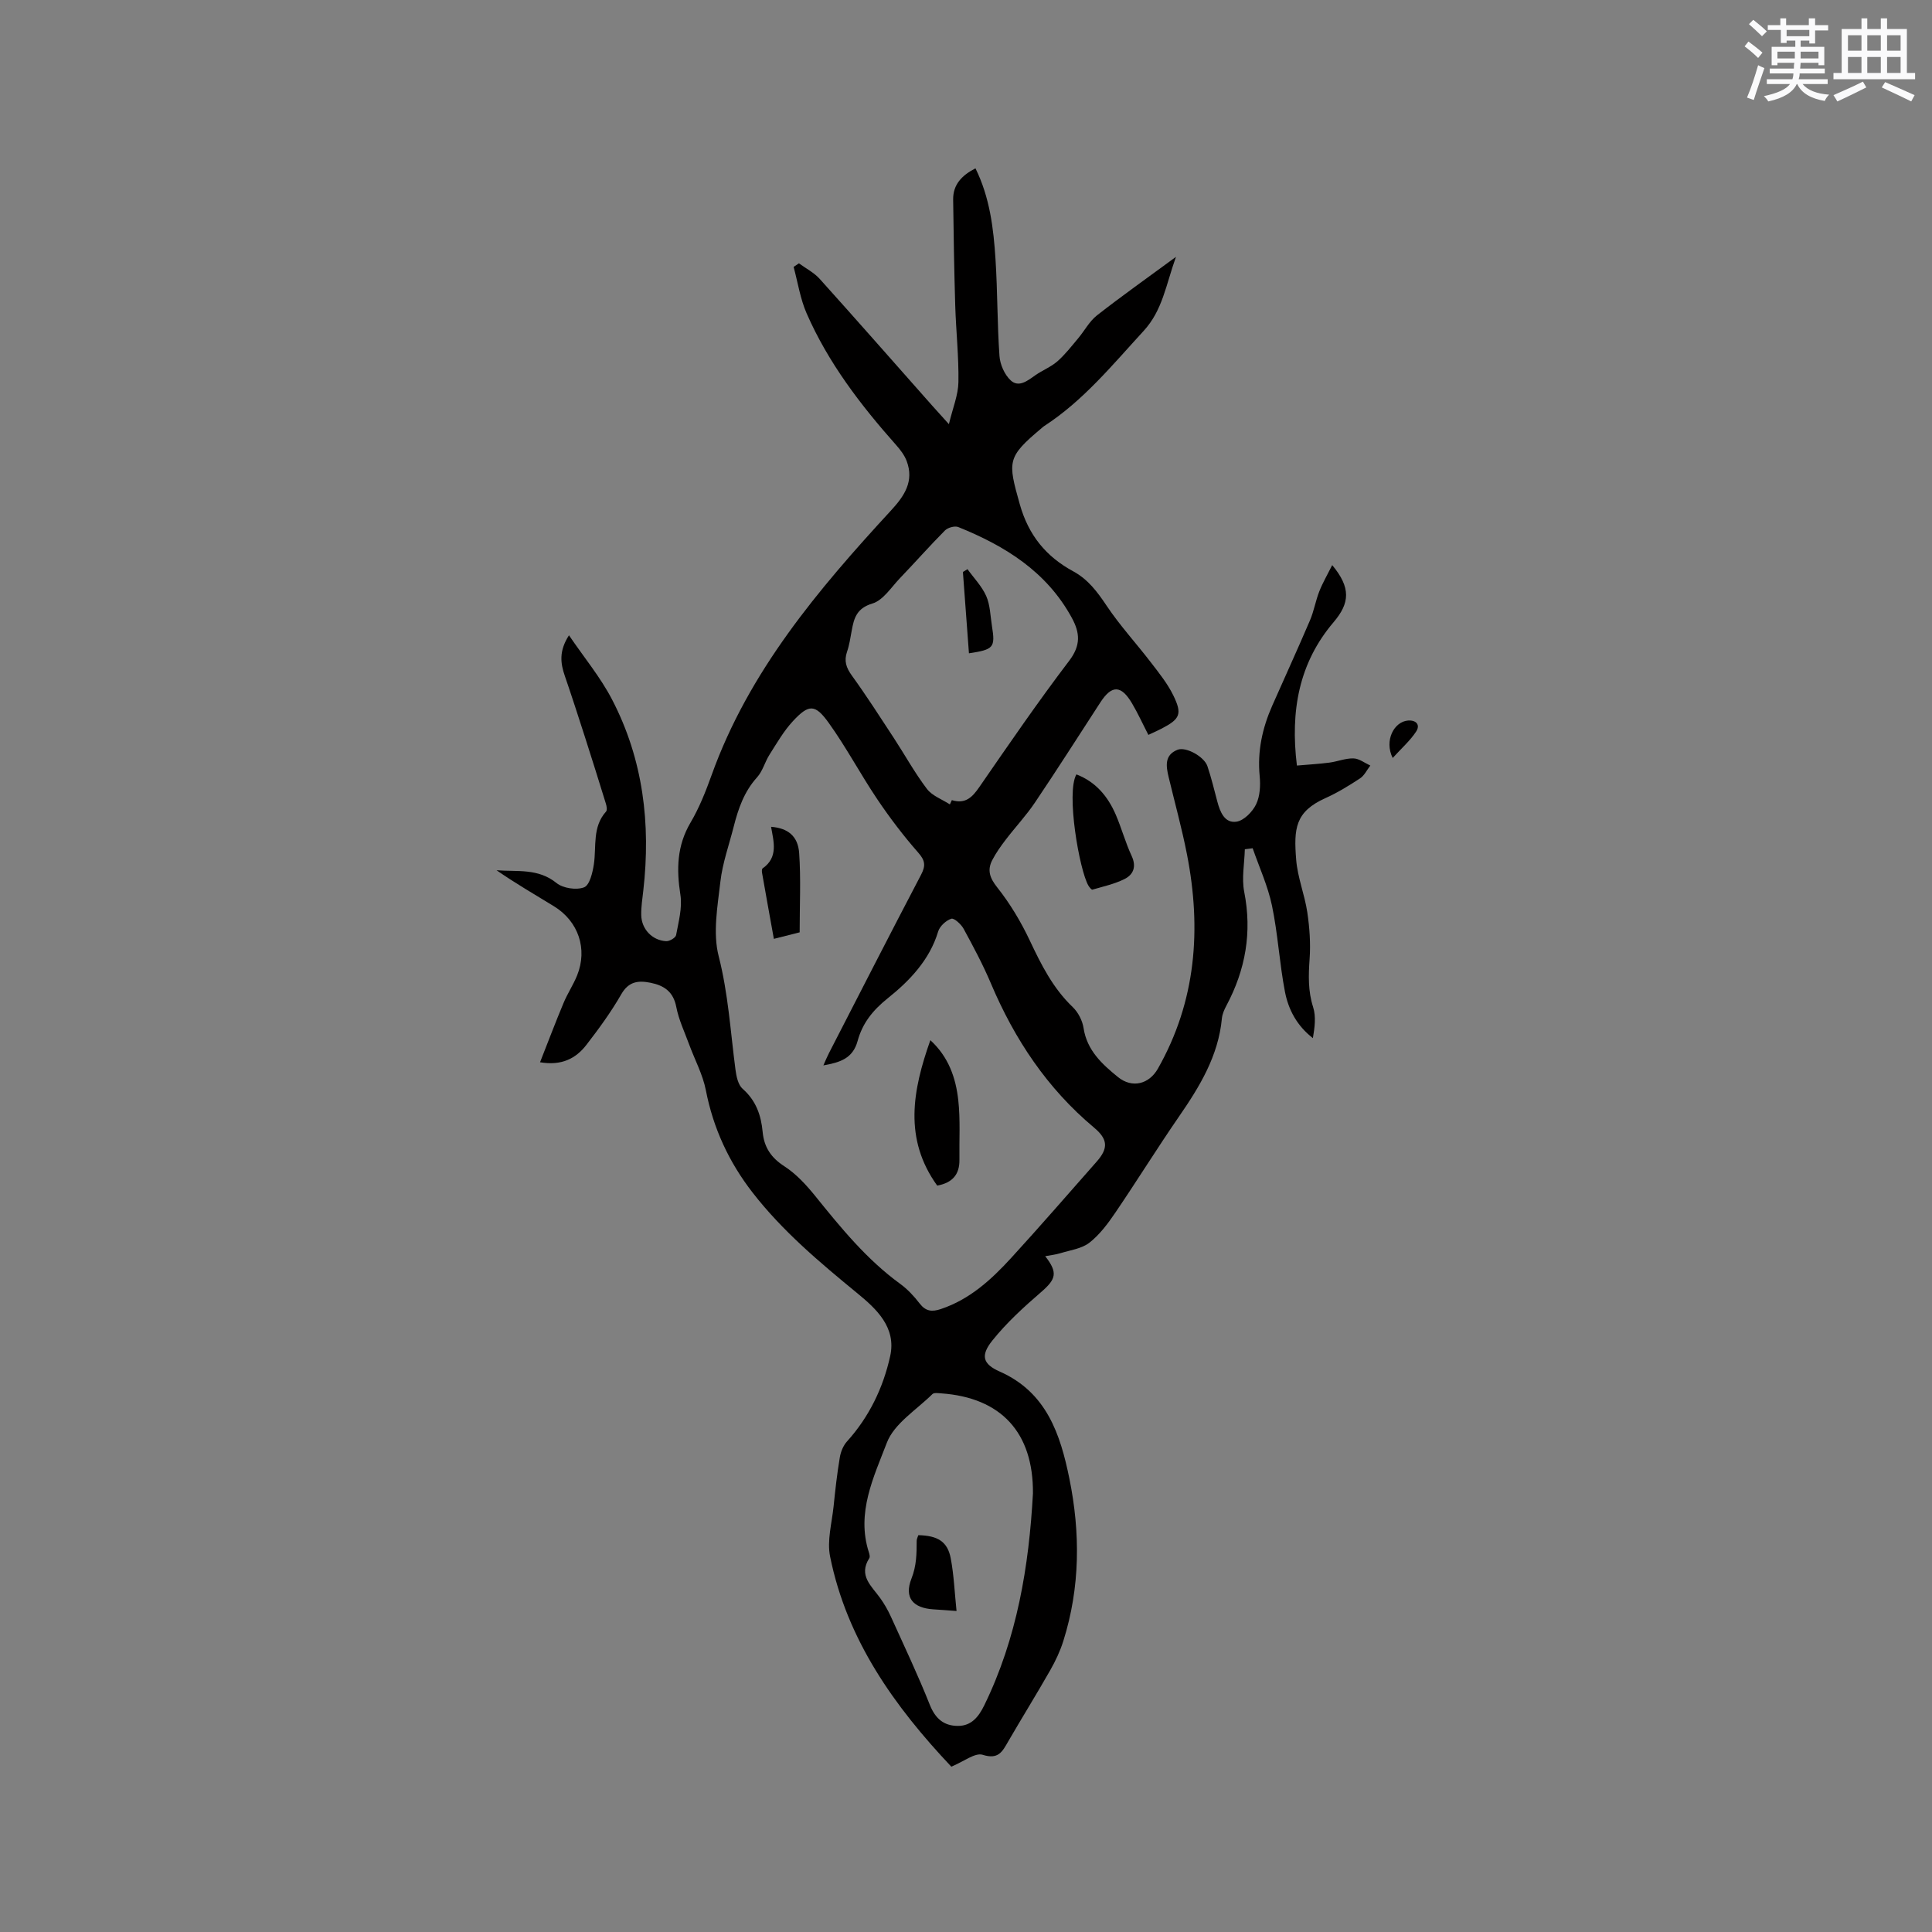 <svg enable-background="new 0 0 400 400" viewBox="0 0 400 400" xmlns="http://www.w3.org/2000/svg"><rect x="0" y="0" width="400" height="400" fill="#808080" stroke="none"/><g fill="#010000"><path d="m196.96 365.77c-11.75-12.44-21.61-26.2-25.1-43.52-.66-3.28.37-6.93.73-10.4.34-3.37.72-6.75 1.28-10.09.19-1.17.71-2.46 1.49-3.32 4.59-5.09 7.48-11.08 8.94-17.66 1.33-5.98-2.91-9.83-6.78-13.01-7.81-6.41-15.5-12.86-21.72-20.88-4.88-6.29-8.13-13.29-9.66-21.17-.64-3.26-2.3-6.32-3.46-9.48-.94-2.57-2.15-5.09-2.66-7.75-.61-3.17-2.51-4.45-5.33-5.02-2.55-.51-4.54-.29-6.08 2.41-2.1 3.66-4.62 7.11-7.21 10.46-2.17 2.8-5.09 4.35-9.59 3.59 1.7-4.31 3.21-8.32 4.87-12.28.81-1.95 2.01-3.74 2.8-5.69 2.22-5.49.28-11.23-4.81-14.34-3.96-2.42-7.97-4.75-11.86-7.44 4.25.33 8.58-.46 12.41 2.64 1.35 1.09 4.11 1.51 5.71.89 1.15-.44 1.77-3.07 2.03-4.81.54-3.7-.35-7.69 2.52-10.88.27-.3.12-1.15-.05-1.67-1.42-4.6-2.86-9.2-4.33-13.78-1.36-4.22-2.72-8.44-4.16-12.63-.9-2.61-1.25-5.14.86-8.41 3.15 4.63 6.54 8.71 8.92 13.3 6.45 12.4 8.04 25.74 6.47 39.54-.19 1.68-.46 3.38-.43 5.06.04 2.92 2.28 5.29 5.18 5.43.69.03 1.94-.71 2.04-1.26.5-2.75 1.31-5.65.89-8.33-.83-5.29-.73-10.16 2.09-14.95 1.82-3.08 3.16-6.48 4.38-9.87 7.7-21.45 22.04-38.38 37.15-54.78 2.75-2.98 4.8-6.03 3.23-10.21-.46-1.23-1.33-2.36-2.22-3.36-7.35-8.28-14.04-17.02-18.5-27.23-1.32-3.02-1.82-6.4-2.69-9.61.37-.25.73-.49 1.1-.74 1.44 1.06 3.12 1.91 4.29 3.21 7.8 8.67 15.5 17.44 23.23 26.17.91 1.03 1.83 2.04 3.53 3.92.81-3.39 1.93-6.04 1.97-8.7.09-5.28-.5-10.58-.66-15.87-.22-7.31-.34-14.62-.43-21.93-.04-3.11 1.8-5.02 4.62-6.47 2.98 6.05 3.74 12.44 4.15 18.84.43 6.66.35 13.35.82 20.01.12 1.76 1.05 3.87 2.32 5.05 1.67 1.55 3.49.08 5.09-1.05 1.47-1.03 3.22-1.71 4.56-2.87 1.6-1.4 2.92-3.12 4.3-4.76 1.33-1.57 2.33-3.53 3.91-4.77 5.08-3.98 10.35-7.7 16.36-12.12-2.1 5.86-2.76 11.05-6.7 15.34-6.46 7.03-12.48 14.44-20.61 19.71-.18.11-.33.27-.49.4-7.2 6.03-7.04 6.85-4.54 15.75 1.81 6.44 5.44 10.85 11.06 13.9 3.1 1.68 5.02 4.28 6.94 7.15 2.75 4.11 6.14 7.79 9.16 11.73 1.67 2.17 3.43 4.36 4.62 6.79 1.91 3.9 1.4 4.91-2.39 6.89-.83.43-1.69.81-2.76 1.31-1.18-2.28-2.17-4.48-3.4-6.55-2.24-3.78-4.18-3.81-6.52-.21-4.51 6.93-8.94 13.91-13.56 20.76-1.82 2.71-4.09 5.12-6.07 7.72-1.02 1.33-2 2.72-2.77 4.2-1.07 2.07-.55 3.67 1.02 5.65 2.66 3.35 4.92 7.13 6.75 11.01 2.37 5.02 4.79 9.86 8.88 13.77 1.13 1.08 2.02 2.81 2.25 4.35.71 4.64 3.85 7.48 7.12 10.14 2.93 2.38 6.43 1.49 8.26-1.72 7.93-13.97 9.05-28.9 6.04-44.33-1.05-5.4-2.53-10.72-3.81-16.07-.54-2.27-.89-4.56 1.85-5.64 1.73-.68 5.51 1.41 6.18 3.39.81 2.4 1.4 4.87 2.05 7.32.57 2.16 1.52 4.54 3.96 4.18 1.54-.22 3.32-2.04 4.07-3.59.82-1.69.93-3.93.74-5.87-.49-5.13.55-9.9 2.59-14.53 2.6-5.9 5.3-11.77 7.83-17.7.82-1.92 1.16-4.05 1.93-6 .7-1.78 1.68-3.45 2.67-5.43 3.9 4.68 3.65 7.86.3 11.8-7.19 8.44-9 18.37-7.61 29.7 2.41-.21 4.58-.33 6.73-.61 1.68-.22 3.34-.92 4.99-.87 1.17.03 2.32.95 3.48 1.48-.7.9-1.22 2.05-2.12 2.65-2.3 1.51-4.67 2.97-7.17 4.09-6.31 2.83-6.57 6.36-6.06 12.77.29 3.65 1.75 7.2 2.3 10.85.47 3.18.71 6.47.48 9.67-.24 3.41-.34 6.65.73 9.99.62 1.95.33 4.2-.05 6.41-3.31-2.55-5.07-5.91-5.78-9.57-1.14-5.91-1.46-11.97-2.69-17.86-.85-4.06-2.63-7.93-4-11.88-.54.07-1.08.14-1.62.21-.08 2.94-.68 5.99-.13 8.81 1.65 8.37.28 16.12-3.68 23.55-.44.82-.85 1.75-.94 2.66-.73 7.79-4.62 14.15-8.93 20.39-4.5 6.53-8.68 13.28-13.14 19.84-1.53 2.25-3.24 4.55-5.35 6.2-1.6 1.25-3.96 1.55-6.01 2.18-.98.3-2.02.41-3.15.62 2.67 3.43 2.26 4.75-.88 7.46-3.58 3.09-7.13 6.33-10.07 10.01-2.48 3.1-1.99 4.86 1.54 6.42 9.71 4.29 12.55 13.02 14.41 22.14 2.29 11.24 2.25 22.55-1.25 33.64-.66 2.1-1.62 4.14-2.71 6.05-2.83 4.97-5.85 9.83-8.72 14.78-1.2 2.08-2.02 3.77-5.27 2.73-1.59-.49-3.94 1.42-6.49 2.46zm-26.49-145.19c.48-1.07.78-1.82 1.15-2.53 6.34-12.33 12.65-24.68 19.08-36.95 1-1.91.83-2.97-.63-4.62-3.05-3.47-5.86-7.18-8.44-11.01-3.48-5.17-6.41-10.73-10.04-15.79-2.84-3.96-4.13-3.91-7.41-.39-1.91 2.05-3.34 4.56-4.86 6.95-.96 1.51-1.41 3.41-2.58 4.7-2.67 2.95-3.89 6.48-4.83 10.19-.96 3.79-2.32 7.54-2.76 11.4-.59 5.12-1.59 10.61-.36 15.42 1.99 7.79 2.45 15.65 3.48 23.49.18 1.4.54 3.16 1.49 3.99 2.78 2.44 3.82 5.5 4.14 8.94.3 3.16 1.74 5.32 4.5 7.1 2.43 1.57 4.52 3.85 6.37 6.13 5.33 6.61 10.67 13.17 17.62 18.22 1.52 1.11 2.86 2.55 4.01 4.05 1.26 1.63 2.54 1.78 4.4 1.15 5.96-1.99 10.41-6.06 14.5-10.52 6.01-6.56 11.84-13.3 17.73-19.97 2.49-2.81 2.35-4.67-.53-7.08-9.68-8.1-16.44-18.26-21.33-29.81-1.64-3.88-3.64-7.63-5.66-11.34-.51-.94-1.98-2.28-2.55-2.09-1.11.37-2.4 1.55-2.73 2.66-1.76 5.9-5.99 10.26-10.37 13.76-3.24 2.59-5.3 5.25-6.3 8.89-1 3.65-3.64 4.44-7.09 5.06zm26.19-54.04c.14-.29.27-.58.41-.88 2.83.87 4.26-.63 5.71-2.74 6.07-8.79 12.12-17.62 18.59-26.12 2.42-3.19 2.24-5.76.54-8.88-5.21-9.57-13.81-14.89-23.51-18.8-.73-.29-2.16.11-2.75.7-3.19 3.21-6.18 6.61-9.32 9.88-1.81 1.89-3.48 4.58-5.71 5.25-3.28.99-3.82 3.05-4.29 5.66-.27 1.46-.48 2.94-.96 4.33-.66 1.91-.17 3.31 1 4.93 3.02 4.18 5.81 8.53 8.64 12.85 2.31 3.53 4.35 7.25 6.89 10.6 1.09 1.45 3.14 2.17 4.76 3.22zm17.2 142.65c.1-12.62-6.61-19.84-19-20.71-.61-.04-1.47-.18-1.81.15-3.3 3.27-7.92 6.09-9.44 10.08-2.72 7.1-6.35 14.49-3.73 22.65.13.39.28.96.1 1.24-2.31 3.61.47 5.77 2.25 8.26.85 1.19 1.6 2.49 2.21 3.83 2.75 6.07 5.61 12.09 8.07 18.28 1.15 2.88 2.93 4.36 5.83 4.36 2.77.01 4.28-1.89 5.42-4.22 6.83-13.95 9.28-28.89 10.1-43.92z"/><path d="m222.86 160.33c3.99 1.53 6.5 4.54 8.14 8.32 1.21 2.81 2.01 5.8 3.3 8.57 1.03 2.23.35 3.86-1.49 4.78-2.07 1.03-4.4 1.54-6.64 2.19-.18.05-.63-.5-.83-.84-1.86-3.19-4.66-19.22-2.48-23.02z"/><path d="m288.34 156.93c-1.8-3.63.31-7.54 3.18-7.75 1.69-.13 2.59.9 1.67 2.29-1.24 1.88-2.99 3.42-4.85 5.46z"/><path d="m194.04 245.47c-6.95-9.66-5.13-19.64-1.42-30.11 3.79 3.47 5.27 7.83 5.78 12.41.45 4.08.18 8.23.24 12.35.04 2.98-1.38 4.75-4.6 5.35z"/><path d="m165.56 193.03c-1.83.46-3.34.85-5.34 1.35-.84-4.65-1.66-9.17-2.45-13.69-.05-.29-.05-.78.12-.9 3.27-2.27 2.3-5.5 1.75-8.61 3.45.27 5.58 1.89 5.82 5.47.37 5.33.1 10.71.1 16.38z"/><path d="m200.31 117.84c1.32 1.84 2.98 3.54 3.88 5.57.82 1.87.85 4.11 1.18 6.19.72 4.48.38 4.88-4.76 5.66-.42-5.62-.84-11.23-1.25-16.84.31-.19.63-.38.95-.58z"/><path d="m198.04 333.54c-2.03-.15-3.4-.26-4.77-.34-4.21-.26-6.13-2.39-4.56-6.37 1.06-2.69 1.07-5.17 1.08-7.83 0-.39.23-.79.34-1.16 4.03.09 6.06 1.34 6.71 4.8.66 3.48.8 7.06 1.2 10.9z"/></g><path d="m361.2 9.6.8-1c.9.7 1.9 1.4 2.9 2.3l-.9 1.1c-1-1-2-1.8-2.8-2.4zm.5 10.6c.9-2.1 1.6-4.3 2.3-6.7.4.2.8.4 1.3.6-.7 2.1-1.5 4.3-2.2 6.6zm.4-15.2.9-.9c1 .8 2 1.6 2.8 2.4l-1 1c-.9-.9-1.8-1.7-2.7-2.5zm12.5-1.2h1.2v1.4h2.7v1.1h-2.7v2.7h-1.2v-.6h-1.8v1.3h4.9v3.8h-1.2v-.5h-3.7c0 .4-.1.9-.1 1.2h5.1v1h-5.2c0 .5-.1.9-.2 1.2h6v1h-5.2c1.1 1.3 2.9 2 5.5 2.2-.4.4-.7.8-.9 1.3-2.9-.5-4.8-1.6-5.7-3.5h-.1c-.8 1.7-2.7 2.9-5.9 3.6-.2-.4-.6-.8-.9-1.1 2.8-.6 4.6-1.4 5.4-2.5h-4.8v-1h5.3c.1-.3.2-.7.2-1.2h-4.9v-1h5c0-.4 0-.8.1-1.2h-3.5v.5h-1.2v-3.8h4.9v-1.3h-1.8v.5h-1.2v-2.7h-2.7v-1h2.6v-1.4h1.2v1.4h4.7v-1.4zm-6.6 8.3h3.6c0-.4 0-.9 0-1.4h-3.6zm1.9-4.6h4.7v-1.3h-4.7zm6.6 3.2h-3.7v1.4h3.7z" fill="#fafafb"/><path d="m385.3 3.8h1.3v2.2h2.8v-2.2h1.3v2.2h4.1v9.1h1.7v1.3h-16.9v-1.3h1.7v-9.1h4.1v-2.2zm.4 13.1.7 1.2c-1.8.9-3.8 1.9-6 2.9-.2-.4-.5-.8-.8-1.3 2.3-1 4.3-1.9 6.1-2.8zm-3.1-6.4h2.8v-3.2h-2.8zm0 4.6h2.8v-3.3h-2.8zm4-4.6h2.8v-3.2h-2.8zm0 4.6h2.8v-3.3h-2.8zm3.7 1.9c2.1.9 4.1 1.8 6.1 2.7l-.7 1.3c-2.2-1.1-4.2-2-6.1-2.9zm3.2-9.7h-2.8v3.2h2.8zm-2.8 7.8h2.8v-3.3h-2.8z" fill="#fafafb"/></svg>